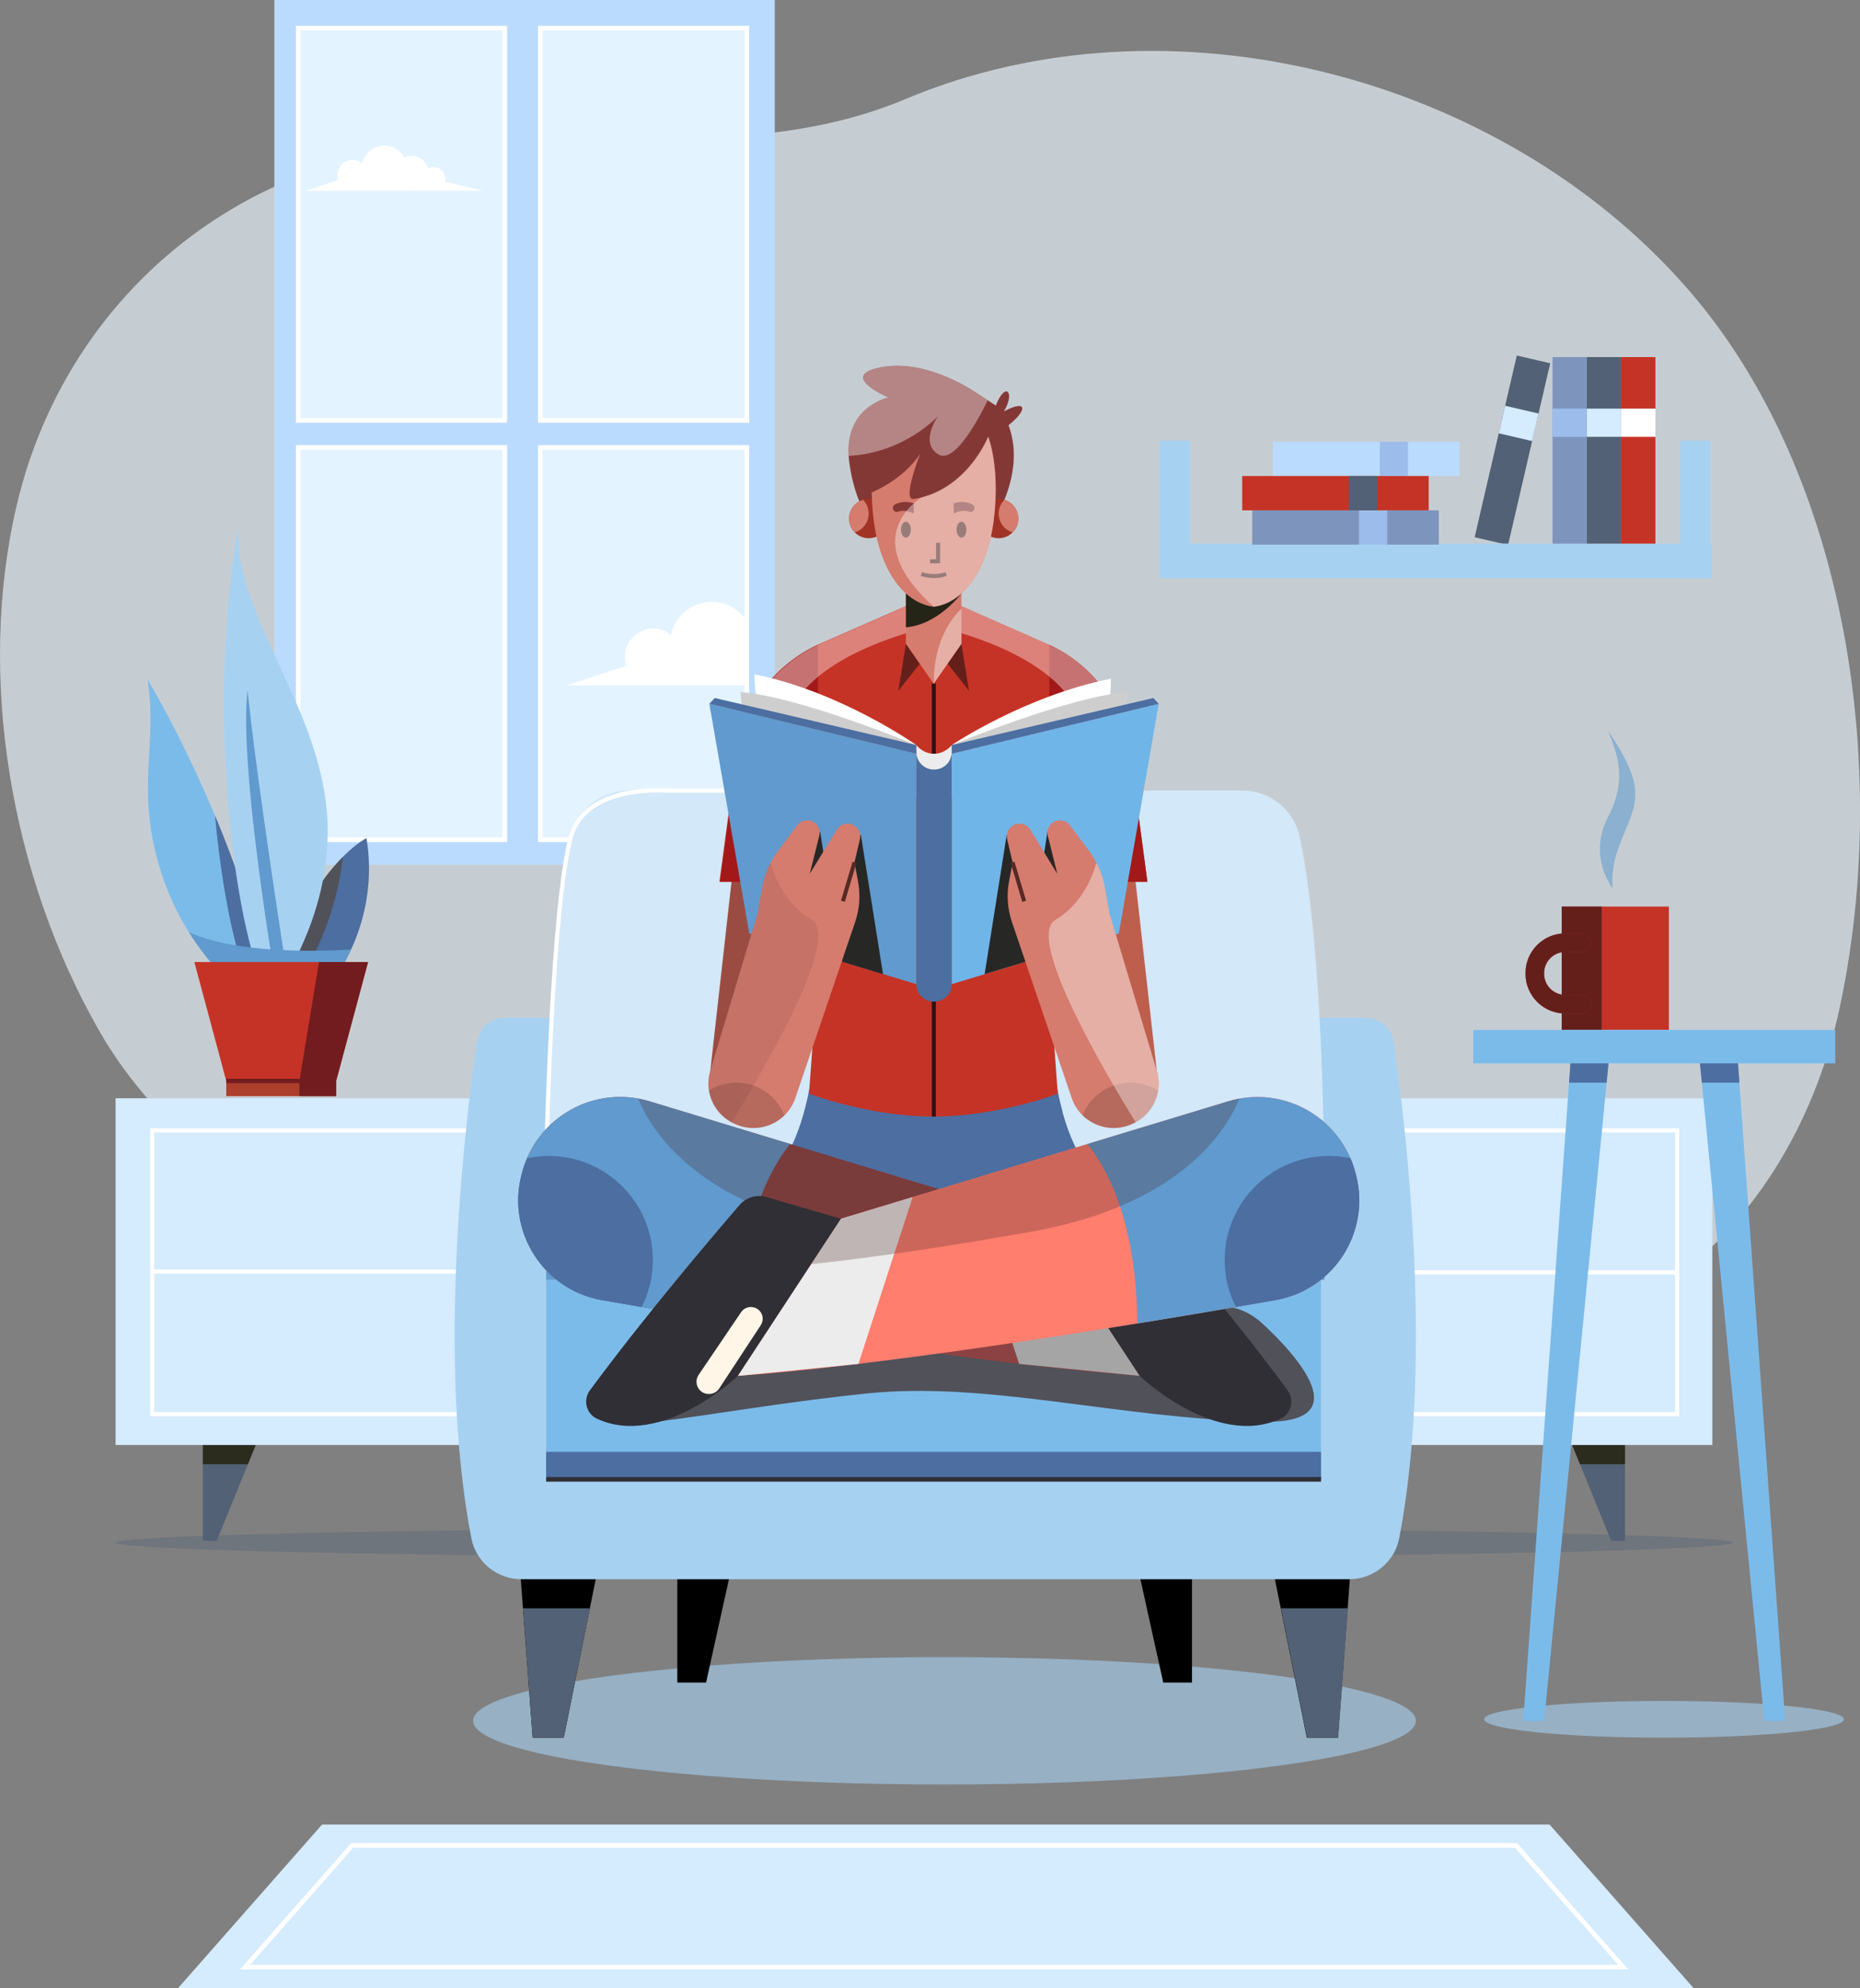 <?xml version="1.0" encoding="UTF-8"?>
<svg xmlns="http://www.w3.org/2000/svg" viewBox="0 0 404.54 432.37">
  <rect x="0" y="0" width="404.54" height="432.37" fill="#808080" stroke="none"/>
  <defs>
    <style>
      .cls-1 {
        fill: #a31919;
      }

      .cls-2 {
        opacity: .18;
      }

      .cls-2, .cls-3, .cls-4, .cls-5, .cls-6, .cls-7, .cls-8, .cls-9 {
        mix-blend-mode: multiply;
      }

      .cls-2, .cls-9 {
        fill: #2a1214;
      }

      .cls-10 {
        fill: #7d95bd;
      }

      .cls-11 {
        fill: #d3e8f8;
      }

      .cls-12 {
        fill: #d57c6e;
      }

      .cls-13 {
        fill: #242417;
      }

      .cls-14, .cls-15 {
        fill: #fff;
      }

      .cls-16 {
        opacity: .6;
      }

      .cls-16, .cls-17 {
        fill: #a7d1f1;
      }

      .cls-3 {
        opacity: .28;
      }

      .cls-3, .cls-7 {
        fill: #4c2a29;
      }

      .cls-18 {
        stroke: #562924;
        stroke-width: .87px;
      }

      .cls-18, .cls-19, .cls-20, .cls-6, .cls-21, .cls-22, .cls-23, .cls-24, .cls-25, .cls-26 {
        fill: none;
      }

      .cls-18, .cls-19, .cls-20, .cls-6, .cls-21, .cls-22, .cls-24, .cls-25, .cls-26 {
        stroke-miterlimit: 10;
      }

      .cls-27 {
        fill: #a5a5a5;
      }

      .cls-28 {
        fill: #9b4c42;
      }

      .cls-29 {
        fill: #721c1f;
      }

      .cls-30 {
        fill: #562924;
      }

      .cls-19 {
        stroke: #7b3c38;
        stroke-width: .86px;
      }

      .cls-31 {
        fill: #8c4242;
      }

      .cls-32 {
        isolation: isolate;
      }

      .cls-4 {
        fill: #515159;
      }

      .cls-20 {
        stroke-width: 1.01px;
      }

      .cls-20, .cls-25 {
        stroke: #fff;
      }

      .cls-5, .cls-33 {
        fill: #4c6ea1;
      }

      .cls-15 {
        mix-blend-mode: overlay;
        opacity: .39;
      }

      .cls-34, .cls-35 {
        fill: #526175;
      }

      .cls-6, .cls-21 {
        stroke-linecap: round;
        stroke-width: 4.06px;
      }

      .cls-6, .cls-22 {
        stroke: #2a1214;
      }

      .cls-6, .cls-9 {
        opacity: .61;
      }

      .cls-7 {
        opacity: .11;
      }

      .cls-36 {
        fill: #70b5e8;
      }

      .cls-37 {
        fill: #ac3e2c;
      }

      .cls-38 {
        fill: #2f2f35;
      }

      .cls-39 {
        fill: #d5ebfe;
      }

      .cls-21 {
        stroke: #c53326;
      }

      .cls-40 {
        fill: #9cbdeb;
      }

      .cls-41 {
        fill: #e9f4fb;
        opacity: .66;
      }

      .cls-42 {
        fill: #bbdbfe;
      }

      .cls-43, .cls-8, .cls-44 {
        fill: #609ace;
      }

      .cls-45 {
        fill: #843836;
      }

      .cls-46 {
        fill: #2b2c1e;
      }

      .cls-47 {
        fill: #272726;
      }

      .cls-22 {
        opacity: .97;
        stroke-width: .88px;
      }

      .cls-24 {
        stroke: #2f2f35;
        stroke-width: 1px;
      }

      .cls-48 {
        fill: #e3f3ff;
      }

      .cls-25 {
        stroke-width: .91px;
      }

      .cls-49 {
        fill: #a03326;
      }

      .cls-26 {
        stroke: #721c1f;
        stroke-width: .94px;
      }

      .cls-44 {
        opacity: .57;
      }

      .cls-50 {
        fill: #fff6e7;
      }

      .cls-51 {
        fill: #c53326;
      }

      .cls-52 {
        fill: #7bbbea;
      }

      .cls-53 {
        fill: #cecece;
      }

      .cls-54 {
        fill: #ff7e6e;
      }

      .cls-55 {
        fill: #be5f4e;
      }

      .cls-56 {
        fill: #ececec;
      }

      .cls-35 {
        opacity: .35;
      }
    </style>
  </defs>
  <g class="cls-32">
    <g id="OBJECTS">
      <g>
        <path class="cls-41" d="m150.81,287.77c-4.02-.02-8.03-.18-12.06-.51-44.1-3.62-95.18-24.67-117.14-63.01C2.41,190.73-5.13,147.34,3.62,109.96c8.22-35.14,33.69-63.6,69.36-74.41,40.11-12.15,84.45,2.61,123.92-13.99,57.45-24.16,129.66-4.97,169.92,41,35.7,40.76,44.34,106.47,33.13,157.39-5.66,25.73-20.56,50.52-44.28,63.48-18.87,10.31-41.68,12.34-63.25,9.65-17.35-2.16-33.32-7.82-50.01-12.47-13.38-3.73-24.35-1.79-38.04.92-17.62,3.49-35.54,6.32-53.56,6.24Z"/>
        <g>
          <path class="cls-35" d="m376.94,335.52c0,1.8-78.75,3.27-175.9,3.27s-175.9-1.46-175.9-3.27,78.75-3.27,175.9-3.27,175.9,1.46,175.9,3.27Z"/>
          <g>
            <g>
              <polygon class="cls-34" points="353.43 314.27 353.43 335.09 350.41 335.09 341.94 314.27 353.43 314.27"/>
              <polygon class="cls-46" points="343.64 318.47 353.43 318.47 353.43 314.27 341.94 314.27 343.64 318.47"/>
            </g>
            <g>
              <polygon class="cls-34" points="44.12 314.27 44.12 335.09 47.15 335.09 55.62 314.27 44.12 314.27"/>
              <polygon class="cls-46" points="53.91 318.47 44.12 318.47 44.12 314.27 55.62 314.27 53.91 318.47"/>
            </g>
            <rect class="cls-39" x="25.14" y="238.86" width="347.28" height="75.41"/>
            <rect class="cls-25" x="33.1" y="245.86" width="161.98" height="61.71"/>
            <rect class="cls-25" x="202.79" y="245.86" width="161.98" height="61.71"/>
            <line class="cls-25" x1="33.1" y1="276.56" x2="195.08" y2="276.56"/>
            <line class="cls-25" x1="202.79" y1="276.71" x2="364.77" y2="276.71"/>
            <path class="cls-14" d="m117.95,276.94c0,2.38-1.93,4.31-4.31,4.31s-4.31-1.93-4.31-4.31,1.93-4.31,4.31-4.31,4.31,1.93,4.31,4.31Z"/>
            <path class="cls-14" d="m292.41,276.94c0,2.38-1.93,4.31-4.31,4.31s-4.31-1.93-4.31-4.31,1.93-4.31,4.31-4.31,4.31,1.93,4.31,4.31Z"/>
          </g>
        </g>
        <g>
          <g>
            <rect class="cls-42" x="59.67" width="108.84" height="188.09"/>
            <g>
              <rect class="cls-48" x="64.87" y="6.12" width="44.92" height="85.32"/>
              <rect class="cls-48" x="117.52" y="6.12" width="44.92" height="85.32"/>
              <rect class="cls-48" x="64.87" y="97.32" width="44.92" height="85.32"/>
              <rect class="cls-48" x="117.52" y="97.32" width="44.92" height="85.32"/>
            </g>
            <g>
              <rect class="cls-20" x="64.87" y="6.12" width="44.92" height="85.32"/>
              <rect class="cls-20" x="117.52" y="6.12" width="44.92" height="85.32"/>
              <rect class="cls-20" x="64.87" y="97.32" width="44.92" height="85.32"/>
              <rect class="cls-20" x="117.52" y="97.32" width="44.92" height="85.32"/>
            </g>
          </g>
          <g>
            <path class="cls-14" d="m80.04,38.14c0,1.85-1.5,3.35-3.35,3.35s-3.35-1.5-3.35-3.35,1.5-3.35,3.35-3.35,3.35,1.5,3.35,3.35Z"/>
            <path class="cls-14" d="m88.52,36.57c0,2.72-2.2,4.92-4.92,4.92s-4.92-2.2-4.92-4.92,2.2-4.92,4.92-4.92,4.92,2.2,4.92,4.92Z"/>
            <circle class="cls-14" cx="89.48" cy="37.7" r="3.79"/>
            <path class="cls-14" d="m96.89,38.91c0,1.43-1.16,2.58-2.58,2.58s-2.58-1.16-2.58-2.58,1.16-2.58,2.58-2.58,2.58,1.16,2.58,2.58Z"/>
            <polygon class="cls-14" points="76.7 38.14 66.47 41.49 105.12 41.49 94.31 38.91 76.7 38.14"/>
          </g>
          <path class="cls-14" d="m162.44,149.08v-13.99c-1.62-2.51-4.39-4.21-7.6-4.21-4.38,0-8.03,3.1-8.9,7.22-1.06-.86-2.39-1.39-3.86-1.39-3.42,0-6.19,2.77-6.19,6.19,0,.67.13,1.31.33,1.91l-13.06,4.27h39.28Z"/>
        </g>
        <g>
          <rect class="cls-34" x="308.69" y="94.21" width="40.57" height="7.46" transform="translate(159.2 396.26) rotate(-76.94)"/>
          <rect class="cls-39" x="327.25" y="88.37" width="6.15" height="7.46" transform="translate(165.94 393.06) rotate(-76.94)"/>
          <rect class="cls-17" x="252.24" y="95.85" width="6.56" height="29.91"/>
          <rect class="cls-17" x="365.44" y="95.85" width="6.56" height="29.91"/>
          <rect class="cls-17" x="252.24" y="118.22" width="120.13" height="7.53"/>
          <rect class="cls-51" x="352.58" y="77.66" width="7.46" height="40.57"/>
          <rect class="cls-14" x="352.58" y="88.87" width="7.46" height="6.14"/>
          <rect class="cls-10" x="337.66" y="77.66" width="7.46" height="40.57"/>
          <rect class="cls-40" x="337.66" y="88.87" width="7.46" height="6.14"/>
          <g>
            <rect class="cls-10" x="272.36" y="110.99" width="40.57" height="7.46"/>
            <rect class="cls-40" x="295.57" y="110.99" width="6.14" height="7.46"/>
          </g>
          <g>
            <rect class="cls-42" x="276.88" y="96.07" width="40.57" height="7.46"/>
            <rect class="cls-40" x="300.09" y="96.07" width="6.14" height="7.46"/>
          </g>
          <g>
            <rect class="cls-51" x="270.17" y="103.53" width="40.57" height="7.46"/>
            <rect class="cls-34" x="293.38" y="103.53" width="6.15" height="7.46"/>
          </g>
          <rect class="cls-34" x="345.12" y="77.66" width="7.46" height="40.57"/>
          <rect class="cls-39" x="345.12" y="88.87" width="7.46" height="6.14"/>
        </g>
        <ellipse class="cls-16" cx="205.43" cy="374.26" rx="102.53" ry="13.85"/>
        <g>
          <ellipse class="cls-16" cx="361.93" cy="373.93" rx="39.12" ry="4"/>
          <g>
            <g>
              <rect class="cls-51" x="339.67" y="197.17" width="23.31" height="26.83"/>
              <rect class="cls-9" x="339.67" y="197.17" width="8.69" height="26.83"/>
              <path class="cls-21" d="m344.01,205.02h-3.57c-3.66,0-6.63,2.97-6.63,6.63v.13c0,3.66,2.97,6.63,6.63,6.63h3.57"/>
              <path class="cls-6" d="m344.01,205.02h-3.57c-3.66,0-6.63,2.97-6.63,6.63v.13c0,3.66,2.97,6.63,6.63,6.63h3.57"/>
            </g>
            <path class="cls-44" d="m350.75,193.23s-5.55-6.9-.98-15.61c4.57-8.71,1.42-14.7,0-18.64,6.97,10.27,6.8,14.21,4.4,20.04-2.4,5.82-3.77,8.77-3.42,14.21Z"/>
          </g>
          <g>
            <rect class="cls-52" x="320.42" y="224" width="78.73" height="7.28"/>
            <g>
              <polygon class="cls-52" points="349.84 231.27 335.85 374.26 331.3 374.26 341.56 231.27 349.84 231.27"/>
              <polygon class="cls-33" points="341.56 231.27 341.26 235.47 349.43 235.47 349.84 231.27 341.56 231.27"/>
            </g>
            <g>
              <polygon class="cls-52" points="369.73 231.27 383.72 374.26 388.27 374.26 378.01 231.27 369.73 231.27"/>
              <polygon class="cls-33" points="378.01 231.27 378.31 235.47 370.14 235.47 369.73 231.27 378.01 231.27"/>
            </g>
          </g>
        </g>
        <g>
          <path class="cls-33" d="m73.34,211.84s9.23-12.27,6.37-29.57c-7.32,4.01-20.27,20.93-16.84,36.34l10.47-6.77Z"/>
          <path class="cls-4" d="m74.56,186.37c-1.83,17.74-11.88,30.72-11.88,30.72-.03-.04-.07-.09-.1-.13-1.73-11.69,5.41-23.95,11.99-30.59Z"/>
          <g>
            <path class="cls-52" d="m51.79,215.28s-11.82-9.01-17.07-26.61c-5.25-17.6-.38-26.34-2.63-40.91,12,20.31,25.95,53.94,25.91,70.32-1.91,1-6.22-2.79-6.22-2.79Z"/>
            <path class="cls-33" d="m56.02,217.08c-3.45-3.91-7.38-19.4-9.26-39.71,5.69,13.6,10.12,27.4,11.06,37.09-1.08,1.69-1.8,2.62-1.8,2.62Z"/>
          </g>
          <path class="cls-17" d="m59.11,217.08s14.63-18.84,11.81-42.19c-2.81-23.34-19.94-41.47-19.13-60.41-7.69,45.07.7,95.09,7.31,102.6Z"/>
          <path class="cls-43" d="m60,213.78s-8.14-47.12-6.15-63.66c1.88,19.06,8.63,62.07,8.63,62.07l-2.49,1.59Z"/>
          <path class="cls-8" d="m73.34,211.84l-10.47,6.77c-.12-.55-.22-1.1-.3-1.65h0c-.1-.69-.17-1.38-.21-2.08,0-.07,0-.14-.01-.21-.04-.71-.05-1.41-.03-2.12h0c0-.09,0-.18.01-.27l-.14.09c-1.76,3-3.08,4.7-3.08,4.7-.4-.45-.81-1.07-1.21-1.82.08.98.12,1.92.12,2.8-1.91,1-6.22-2.79-6.22-2.79,0,0-5.54-4.23-10.72-12.54,10.13,4.67,27.54,4.25,35.28,3.79-1.57,3.39-3.01,5.32-3.01,5.32Z"/>
          <polygon class="cls-51" points="61.16 209.24 80.05 209.24 73.11 235.1 61.16 235.1 49.21 235.1 42.27 209.24 61.16 209.24"/>
          <rect class="cls-37" x="49.21" y="235.1" width="23.9" height="3.3"/>
          <polygon class="cls-29" points="65.12 238.4 65.12 235.1 69.38 209.24 80.05 209.24 73.11 235.1 73.11 238.4 65.12 238.4"/>
          <line class="cls-26" x1="73.11" y1="235.1" x2="49.21" y2="235.1"/>
        </g>
        <g>
          <polygon class="cls-39" points="337.03 396.83 203.54 396.83 70.04 396.83 38.75 432.37 203.54 432.37 368.32 432.37 337.03 396.83"/>
          <polygon class="cls-20" points="329.74 401.37 175.97 401.37 76.59 401.37 53.29 427.83 175.97 427.83 353.04 427.83 329.74 401.37"/>
        </g>
        <g>
          <g>
            <g>
              <polygon points="247.04 338.98 253 365.94 259.25 365.94 259.25 338.98 247.04 338.98"/>
              <polygon points="159.53 338.98 153.57 365.94 147.31 365.94 147.31 338.98 159.53 338.98"/>
              <g>
                <polygon points="293.92 338.98 291 377.93 284.23 377.93 276.38 338.98 293.92 338.98"/>
                <polygon points="112.93 338.98 115.85 377.93 122.62 377.93 130.47 338.98 112.93 338.98"/>
                <path class="cls-17" d="m303.1,226.56c-.44-2.98-3-5.18-6.01-5.18h-14.27l-79.4,83.89-79.4-83.89h-14.27c-3.01,0-5.57,2.2-6.01,5.18-2.4,16.39-8.89,68.36-1.22,108,1,5.19,5.61,8.91,10.9,8.91h180c5.29,0,9.9-3.72,10.9-8.91,7.67-39.64,1.18-91.61-1.22-108Z"/>
                <rect class="cls-52" x="118.78" y="278.36" width="168.53" height="43.4"/>
                <path class="cls-23" d="m118.78,278.36s15.73-10.53,84.64-10.53,83.89,10.53,83.89,10.53H118.78Z"/>
                <path class="cls-11" d="m282.69,182.03c-1.24-5.89-6.46-10.09-12.48-10.09h-133.57c-6.02,0-11.24,4.2-12.48,10.09-6.43,30.46-5.37,96.32-5.37,96.32h169.28s1.06-65.86-5.37-96.32Z"/>
                <path class="cls-43" d="m203.43,278.36h84.64s.18-11-.05-26.09c-74.84,20.35-148.07,5.19-169.17-.06-.23,15.12-.05,26.15-.05,26.15h84.64Z"/>
                <rect class="cls-33" x="118.78" y="315.76" width="168.53" height="5.99"/>
              </g>
            </g>
            <polygon class="cls-34" points="115.85 377.93 122.62 377.93 128.3 349.78 113.74 349.78 115.85 377.93"/>
            <polygon class="cls-34" points="291.05 377.93 284.28 377.93 278.6 349.78 293.16 349.78 291.05 377.93"/>
          </g>
          <path class="cls-25" d="m118.91,248.14s1.23-51.65,5.25-66.11c3.19-11.5,20.62-10.09,20.62-10.09h12.79"/>
          <line class="cls-24" x1="118.78" y1="321.75" x2="287.32" y2="321.75"/>
        </g>
        <g>
          <path class="cls-4" d="m259.13,284.86s8.46-3.45,15.44,3c7.34,6.78,21.07,21.84,0,21.36-31.61-.71-59.65-8.91-86.17-6.14-26.52,2.76-48.28,7.52-54.62,6.47-6.34-1.06,38.85-22.7,38.85-22.7l83.89,3.08,2.61-5.06Z"/>
          <path class="cls-33" d="m229.44,233.93l-26.46-2.66-26.46,2.66s-1.57,12.5-6.68,19.17l33.14,11.9,33.14-11.9c-5.11-6.67-6.68-19.17-6.68-19.17Z"/>
          <path class="cls-5" d="m201.94,264.63q1.04.37,1.05.38s0,0,1.04-.37c6.1-14.03,4.64-29.77,4.28-32.82l-5.32-.53-6.81.68c-.14,3.36-.36,18.74,5.76,32.67Z"/>
          <path class="cls-5" d="m175.97,237.87c3.37.52,15.55,15,55.14,4.03-1.21-4.37-1.66-7.96-1.66-7.96l-26.46-2.66-21.26,2.14-5.36,1.54-.4,2.91Z"/>
          <g>
            <path class="cls-31" d="m231.4,266.88l-90.13-27.35c-11.97-3.63-24.55,3.41-27.72,15.51l-.12.46c-3.26,12.47,4.82,25.06,17.52,27.28,33.32,5.82,93.72,15.73,125.51,16.94l13.4,8.93c2.02,1.35,4.71,1.13,6.48-.54l.07-.06c2.11-1.98,2.22-5.29.24-7.4l-2.09-2.23s-1.86-9.08-11.06-12.96c-9.2-3.89-10.06-13.4-12.23-18.58-2.16-5.19-15.99-7.78-19.88,0Z"/>
            <path class="cls-43" d="m113.55,255.05c3.16-12.1,15.75-19.14,27.72-15.51l30.56,9.27c-4.6,5.74-10.68,17.4-10.86,39.04-11.16-1.81-21.48-3.58-30.02-5.07-12.69-2.22-20.78-14.81-17.52-27.28l.12-.46Z"/>
            <path class="cls-33" d="m141.99,274.06c0,3.68-.88,7.14-2.44,10.21-3.02-.52-5.91-1.02-8.6-1.49-12.69-2.22-20.78-14.81-17.52-27.28l.12-.46c.28-1.09.65-2.13,1.08-3.13,1.52-.32,3.1-.5,4.72-.5,12.5,0,22.64,10.14,22.64,22.64Z"/>
            <path class="cls-19" d="m235.72,279.42s-1.3,7.55-13.83,4.86"/>
            <path class="cls-3" d="m243.69,275.96s-19.2-.86-59.83-8.11c-32.91-5.87-42.57-22.72-45.05-28.9.82.15,1.64.34,2.45.59l90.13,27.35c3.89-7.78,17.72-5.19,19.88,0,2.16,5.19,3.03,14.69,12.23,18.58,9.2,3.89,11.06,12.96,11.06,12.96,0,0-9.46-6.05-15.44-7.35-5.98-1.3-15.44-15.13-15.44-15.13Z"/>
          </g>
          <path class="cls-38" d="m247.85,299.24s16.55,15.84,30.66,9.32c2.35-1.08,3.08-4.08,1.55-6.16-11.89-16.14-26.87-33.73-32.58-40.34-1.43-1.65-3.69-2.32-5.79-1.71l-16.25,4.72,22.42,34.17Z"/>
          <polygon class="cls-27" points="225.43 265.07 209.86 260.35 221.65 296.64 247.85 299.24 225.43 265.07"/>
          <path class="cls-54" d="m176.95,266.88l90.13-27.35c11.97-3.63,24.55,3.41,27.72,15.51l.12.46c3.26,12.47-4.82,25.06-17.52,27.28-33.32,5.82-93.72,15.73-125.51,16.94l-13.4,8.93c-2.02,1.35-4.71,1.13-6.48-.54l-.07-.06c-2.11-1.98-2.22-5.29-.24-7.4l2.09-2.23s1.86-9.08,11.06-12.96c9.2-3.89,10.06-13.4,12.23-18.58,2.16-5.19,15.99-7.78,19.88,0Z"/>
          <path class="cls-43" d="m294.79,255.05c-3.16-12.1-15.75-19.14-27.72-15.51l-30.56,9.27c4.6,5.74,10.68,17.4,10.86,39.04,11.16-1.81,21.48-3.58,30.02-5.07,12.69-2.22,20.78-14.81,17.52-27.28l-.12-.46Z"/>
          <path class="cls-33" d="m266.36,274.06c0,3.68.88,7.14,2.44,10.21,3.02-.52,5.91-1.02,8.6-1.49,12.69-2.22,20.78-14.81,17.52-27.28l-.12-.46c-.28-1.09-.65-2.13-1.08-3.13-1.52-.32-3.1-.5-4.72-.5-12.5,0-22.64,10.14-22.64,22.64Z"/>
          <path class="cls-3" d="m164.66,275.96s19.2-.86,59.83-8.11c32.91-5.87,42.57-22.72,45.05-28.9-.82.15-1.64.34-2.45.59l-90.13,27.35c-3.89-7.78-17.72-5.19-19.88,0-2.16,5.19-3.03,14.69-12.23,18.58-9.2,3.89-11.06,12.96-11.06,12.96,0,0,9.46-6.05,15.44-7.35,5.98-1.3,15.44-15.13,15.44-15.13Z"/>
          <path class="cls-38" d="m160.5,299.24s-16.55,15.84-30.66,9.32c-2.35-1.08-3.08-4.08-1.55-6.16,11.89-16.14,26.87-33.73,32.58-40.34,1.43-1.65,3.69-2.32,5.79-1.71l16.25,4.72-22.42,34.17Z"/>
          <polygon class="cls-56" points="182.92 265.07 198.49 260.35 186.7 296.64 160.5 299.24 182.92 265.07"/>
          <path class="cls-3" d="m176.45,274.94c4.62-.49,10.62-1.21,18.04-2.26l4.01-12.33-15.57,4.72-6.47,9.87Z"/>
          <path class="cls-50" d="m165.46,288.22l-9.03,13.76c-.56.86-1.57,1.31-2.58,1.18h-.06c-1.96-.27-2.95-2.5-1.84-4.14l9.24-13.64c.59-.87,1.66-1.29,2.68-1.05h.05c1.72.42,2.51,2.4,1.54,3.88Z"/>
          <polygon class="cls-28" points="154.49 232.87 160.33 180.82 177.85 183.15 172.62 232.87 154.49 232.87"/>
          <polygon class="cls-55" points="251.59 232.87 245.75 180.82 228.23 183.15 233.46 232.87 251.59 232.87"/>
          <path class="cls-51" d="m249.55,191.78l-3.67-27.5c-1.39-10.4-7.93-19.4-17.4-23.92l-19.38-8.55-6.07,1.68v109.35c14.05,0,27.03-4.97,27.03-4.97l-3.34-46.09h22.82Z"/>
          <path class="cls-51" d="m177.55,140.36c-9.47,4.52-16.01,13.52-17.4,23.92l-3.67,27.5h22.82l-3.34,46.09s12.98,4.97,27.03,4.97v-109.35l-5.97-1.68-19.48,8.55Z"/>
          <polygon class="cls-9" points="206.09 144.36 210.75 150.24 209.11 140.01 206.09 144.36"/>
          <polygon class="cls-9" points="200.05 144.36 195.38 150.24 197.03 140.01 200.05 144.36"/>
          <line class="cls-22" x1="203.1" y1="148.67" x2="203.1" y2="242.84"/>
          <path class="cls-1" d="m228.48,140.36l-.25-.11v51.53h21.32l-3.67-27.5c-1.39-10.4-7.93-19.4-17.4-23.92Z"/>
          <path class="cls-1" d="m177.65,140.36l.25-.11v51.53h-21.32l3.67-27.5c1.39-10.4,7.93-19.4,17.4-23.92Z"/>
          <path class="cls-15" d="m233.45,153.08c3.35,5.76,7.37,5.58,10.55,3.95-2.84-7.24-8.34-13.24-15.52-16.67l-19.38-8.55-2.09.58-1.24,4.43s20.96,4.72,27.66,16.26Z"/>
          <path class="cls-15" d="m172.75,153.08c-3.35,5.76-7.37,5.58-10.55,3.95,2.84-7.24,8.34-13.24,15.51-16.67l19.38-8.55,2.09.58,1.24,4.43s-20.96,4.72-27.66,16.26Z"/>
          <g>
            <path class="cls-14" d="m199.29,162.04s-16.4-11.61-35.2-15.38c0,7.15,1.94,8.1,1.94,8.1l33.26,7.28Z"/>
            <path class="cls-53" d="m199.29,163.94v-1.9s-25.38-10.55-38.24-11.52l3.15,32.63,35.08-9.7v-9.51Z"/>
            <path class="cls-56" d="m207.01,162.04s-1.44,1.9-3.86,1.9-3.86-1.9-3.86-1.9v1.9s.54,6.6,3.42,6.6,4.31-6.6,4.31-6.6v-1.9Z"/>
            <path class="cls-14" d="m207.01,162.04s15.79-10.66,34.6-14.43c0,7.15-1.33,7.15-1.33,7.15l-33.26,7.28Z"/>
            <path class="cls-53" d="m207.01,163.94v-1.9s25.38-10.55,38.24-11.52l-3.15,32.63-35.08-9.7v-9.51Z"/>
            <path class="cls-33" d="m203.19,167.37h-.08c-1.98,0-3.61-1.51-3.8-3.44h-.02v50.1c0,2.11,1.71,3.82,3.82,3.82h.08c2.11,0,3.82-1.71,3.82-3.82v-50.1h-.02c-.19,1.93-1.82,3.44-3.8,3.44Z"/>
            <polygon class="cls-36" points="207.01 163.94 252.02 153.08 243.34 203.02 207.01 214.04 207.01 163.94"/>
            <polygon class="cls-43" points="199.29 163.94 154.28 153.08 162.96 203.02 199.29 214.04 199.29 163.94"/>
            <polygon class="cls-33" points="252.02 153.08 250.85 151.81 207.01 162.04 207.01 163.94 252.02 153.08"/>
            <polygon class="cls-33" points="154.28 153.08 155.45 151.81 199.29 162.04 199.29 163.94 154.28 153.08"/>
          </g>
          <polygon class="cls-47" points="227.82 180.82 226.69 188.17 218.96 181.54 214.15 211.87 223.02 209.18 233.56 192.28 227.82 180.82"/>
          <polygon class="cls-47" points="178.37 180.82 179.51 188.17 187.23 181.54 192.05 211.87 183.18 209.18 172.63 192.28 178.37 180.82"/>
          <path class="cls-12" d="m251.59,232.87l-10.27-34.15-1.03-5.75c-.51-2.86-1.68-5.55-3.41-7.88l-4.18-5.6c-.67-.9-1.83-1.29-2.91-.98h-.04c-1.39.42-2.21,1.85-1.86,3.25l2.08,8.3-5.89-9.63c-.82-1.33-2.58-1.71-3.87-.83l-.04.03c-.94.64-1.38,1.79-1.12,2.89l1.19,5.02-.78,4.18c-.55,2.93-.33,5.96.62,8.78l13.01,38.3c1.78,5.24,7.61,7.91,12.74,5.82l.18-.07c4.6-1.87,7.03-6.94,5.6-11.69Z"/>
          <line class="cls-18" x1="220.23" y1="187.54" x2="222.75" y2="196.02"/>
          <path class="cls-2" d="m245.91,235.47c-4.75,0-8.8,2.94-10.46,7.1,2.65,2.6,6.68,3.56,10.36,2.06l.18-.07c3.21-1.3,5.35-4.15,5.88-7.37-1.73-1.08-3.77-1.72-5.96-1.72Z"/>
          <path class="cls-12" d="m154.49,232.87l10.27-34.15,1.03-5.75c.51-2.86,1.68-5.55,3.41-7.88l4.18-5.6c.67-.9,1.83-1.29,2.91-.98h.04c1.39.42,2.21,1.85,1.86,3.25l-2.08,8.3,5.89-9.63c.82-1.33,2.58-1.71,3.87-.83l.04.03c.94.64,1.38,1.79,1.12,2.89l-1.19,5.02.78,4.18c.55,2.93.33,5.96-.62,8.78l-13.01,38.3c-1.78,5.24-7.61,7.91-12.74,5.82l-.18-.07c-4.6-1.87-7.03-6.94-5.6-11.69Z"/>
          <line class="cls-18" x1="185.85" y1="187.54" x2="183.33" y2="196.02"/>
          <path class="cls-2" d="m160.16,235.47c4.75,0,8.8,2.94,10.46,7.1-2.65,2.6-6.68,3.56-10.36,2.06l-.18-.07c-3.21-1.3-5.35-4.15-5.88-7.37,1.73-1.08,3.77-1.72,5.96-1.72Z"/>
          <path class="cls-45" d="m212.94,85.82s-10.66-7.78-20.95-6.02c-10.29,1.76,1.22,6.65,1.22,6.65,0,0-9.95,2.01-8.53,13.8,1.42,11.79,7.82,17.81,7.82,17.81l21.2-1s10.16-12.55,5.65-24.59c4.01-3.14,4.27-5.77-1-3.01,2.51-4.14.34-6.65-1.77-1.25l-3.62-2.38Z"/>
          <path class="cls-49" d="m221.47,112.79c0,2.36-1.91,4.27-4.27,4.27s-4.27-1.91-4.27-4.27,1.91-4.27,4.27-4.27,4.27,1.91,4.27,4.27Z"/>
          <path class="cls-12" d="m221.47,112.79c0-1.93-1.28-3.55-3.03-4.08-.76.77-1.23,1.83-1.23,3,0,1.93,1.28,3.55,3.03,4.08.76-.77,1.23-1.83,1.23-3Z"/>
          <path class="cls-49" d="m184.67,112.79c0,2.36,1.91,4.27,4.27,4.27s4.27-1.91,4.27-4.27-1.91-4.27-4.27-4.27-4.27,1.91-4.27,4.27Z"/>
          <path class="cls-12" d="m184.67,112.79c0-1.93,1.28-3.55,3.03-4.08.76.77,1.23,1.83,1.23,3,0,1.93-1.28,3.55-3.03,4.08-.76-.77-1.23-1.83-1.23-3Z"/>
          <path class="cls-15" d="m212.94,85.82s-10.66-7.78-20.95-6.02c-10.29,1.76,1.22,6.65,1.22,6.65,0,0-9.32,1.88-8.63,12.7,12.25-.64,19.46-8.68,19.46-8.68,0,0-4.14,5.7,0,8.34,4.14,2.63,10.77-11.75,10.77-11.75-1.86-1.23-1.87-1.23-1.87-1.23Z"/>
          <polygon class="cls-12" points="203.07 128.38 197.03 127.1 197.03 140.01 203.07 148.71 209.11 140.01 209.11 127.1 203.07 128.38"/>
          <path class="cls-13" d="m203.07,128.38l-6.04-1.28v9.33c6.99-.51,12.08-7.37,12.08-7.37v-1.97l-6.04,1.28Z"/>
          <path class="cls-12" d="m198.72,108.51c-2.66.48,1.45-9.91,1.45-9.91,0,0-2.77,5.02-10.58,8.53.03,1.81.16,3.8.43,5.98,1.45,11.6,7.01,18.13,13.06,18.86,6.04-.73,11.6-7.25,13.06-18.86,1.45-11.6-1.21-18.13-1.21-18.13,0,0-4.59,11.85-16.2,13.54Z"/>
          <path class="cls-30" d="m210.18,115.2c0,.96-.48,1.73-1.07,1.73s-1.07-.78-1.07-1.73.48-1.73,1.07-1.73,1.07.78,1.07,1.73Z"/>
          <path class="cls-45" d="m207.42,111.71s1.59-1.03,3.41-.42c.47.16.98-.12,1.1-.61v-.02c.09-.38-.09-.77-.44-.95-.74-.38-2.15-.85-4.07-.26v2.26Z"/>
          <path class="cls-30" d="m195.96,115.2c0,.96.48,1.73,1.07,1.73s1.07-.78,1.07-1.73-.48-1.73-1.07-1.73-1.07.78-1.07,1.73Z"/>
          <path class="cls-15" d="m209.11,132.4c-1.78,1.65-6.09,6.68-6.01,16.27l6.01-8.65v-7.61Z"/>
          <path class="cls-45" d="m198.72,111.71s-1.59-1.03-3.41-.42c-.47.16-.98-.12-1.1-.61v-.02c-.09-.38.09-.77.44-.95.74-.38,2.15-.85,4.07-.26v2.26Z"/>
          <polyline class="cls-18" points="204.03 118.06 204.03 122.08 202.27 122.08"/>
          <path class="cls-18" d="m200.39,124.84s2.63,1,5.39,0"/>
          <path class="cls-15" d="m200.41,108.18c-3.36,2.27-12.29,10.28,2.66,23.78,6.04-.73,11.6-7.25,13.06-18.86,1.45-11.6-1.21-18.13-1.21-18.13,0,0-4.14,10.47-14.5,13.21Z"/>
          <path class="cls-15" d="m251.59,232.87l-10.27-34.15-1.03-5.75c-.33-1.87-.95-3.67-1.82-5.34-.84,3.03-3.16,9.01-8.95,12.45-6.48,3.85,10.75,33.11,17.48,44,3.94-2.16,5.92-6.81,4.59-11.21Z"/>
          <path class="cls-7" d="m154.49,232.87l10.27-34.15,1.03-5.75c.33-1.87.95-3.67,1.82-5.34.84,3.03,3.16,9.01,8.95,12.45,6.48,3.85-10.75,33.11-17.48,44-3.94-2.16-5.92-6.81-4.59-11.21Z"/>
        </g>
      </g>
    </g>
  </g>
</svg>